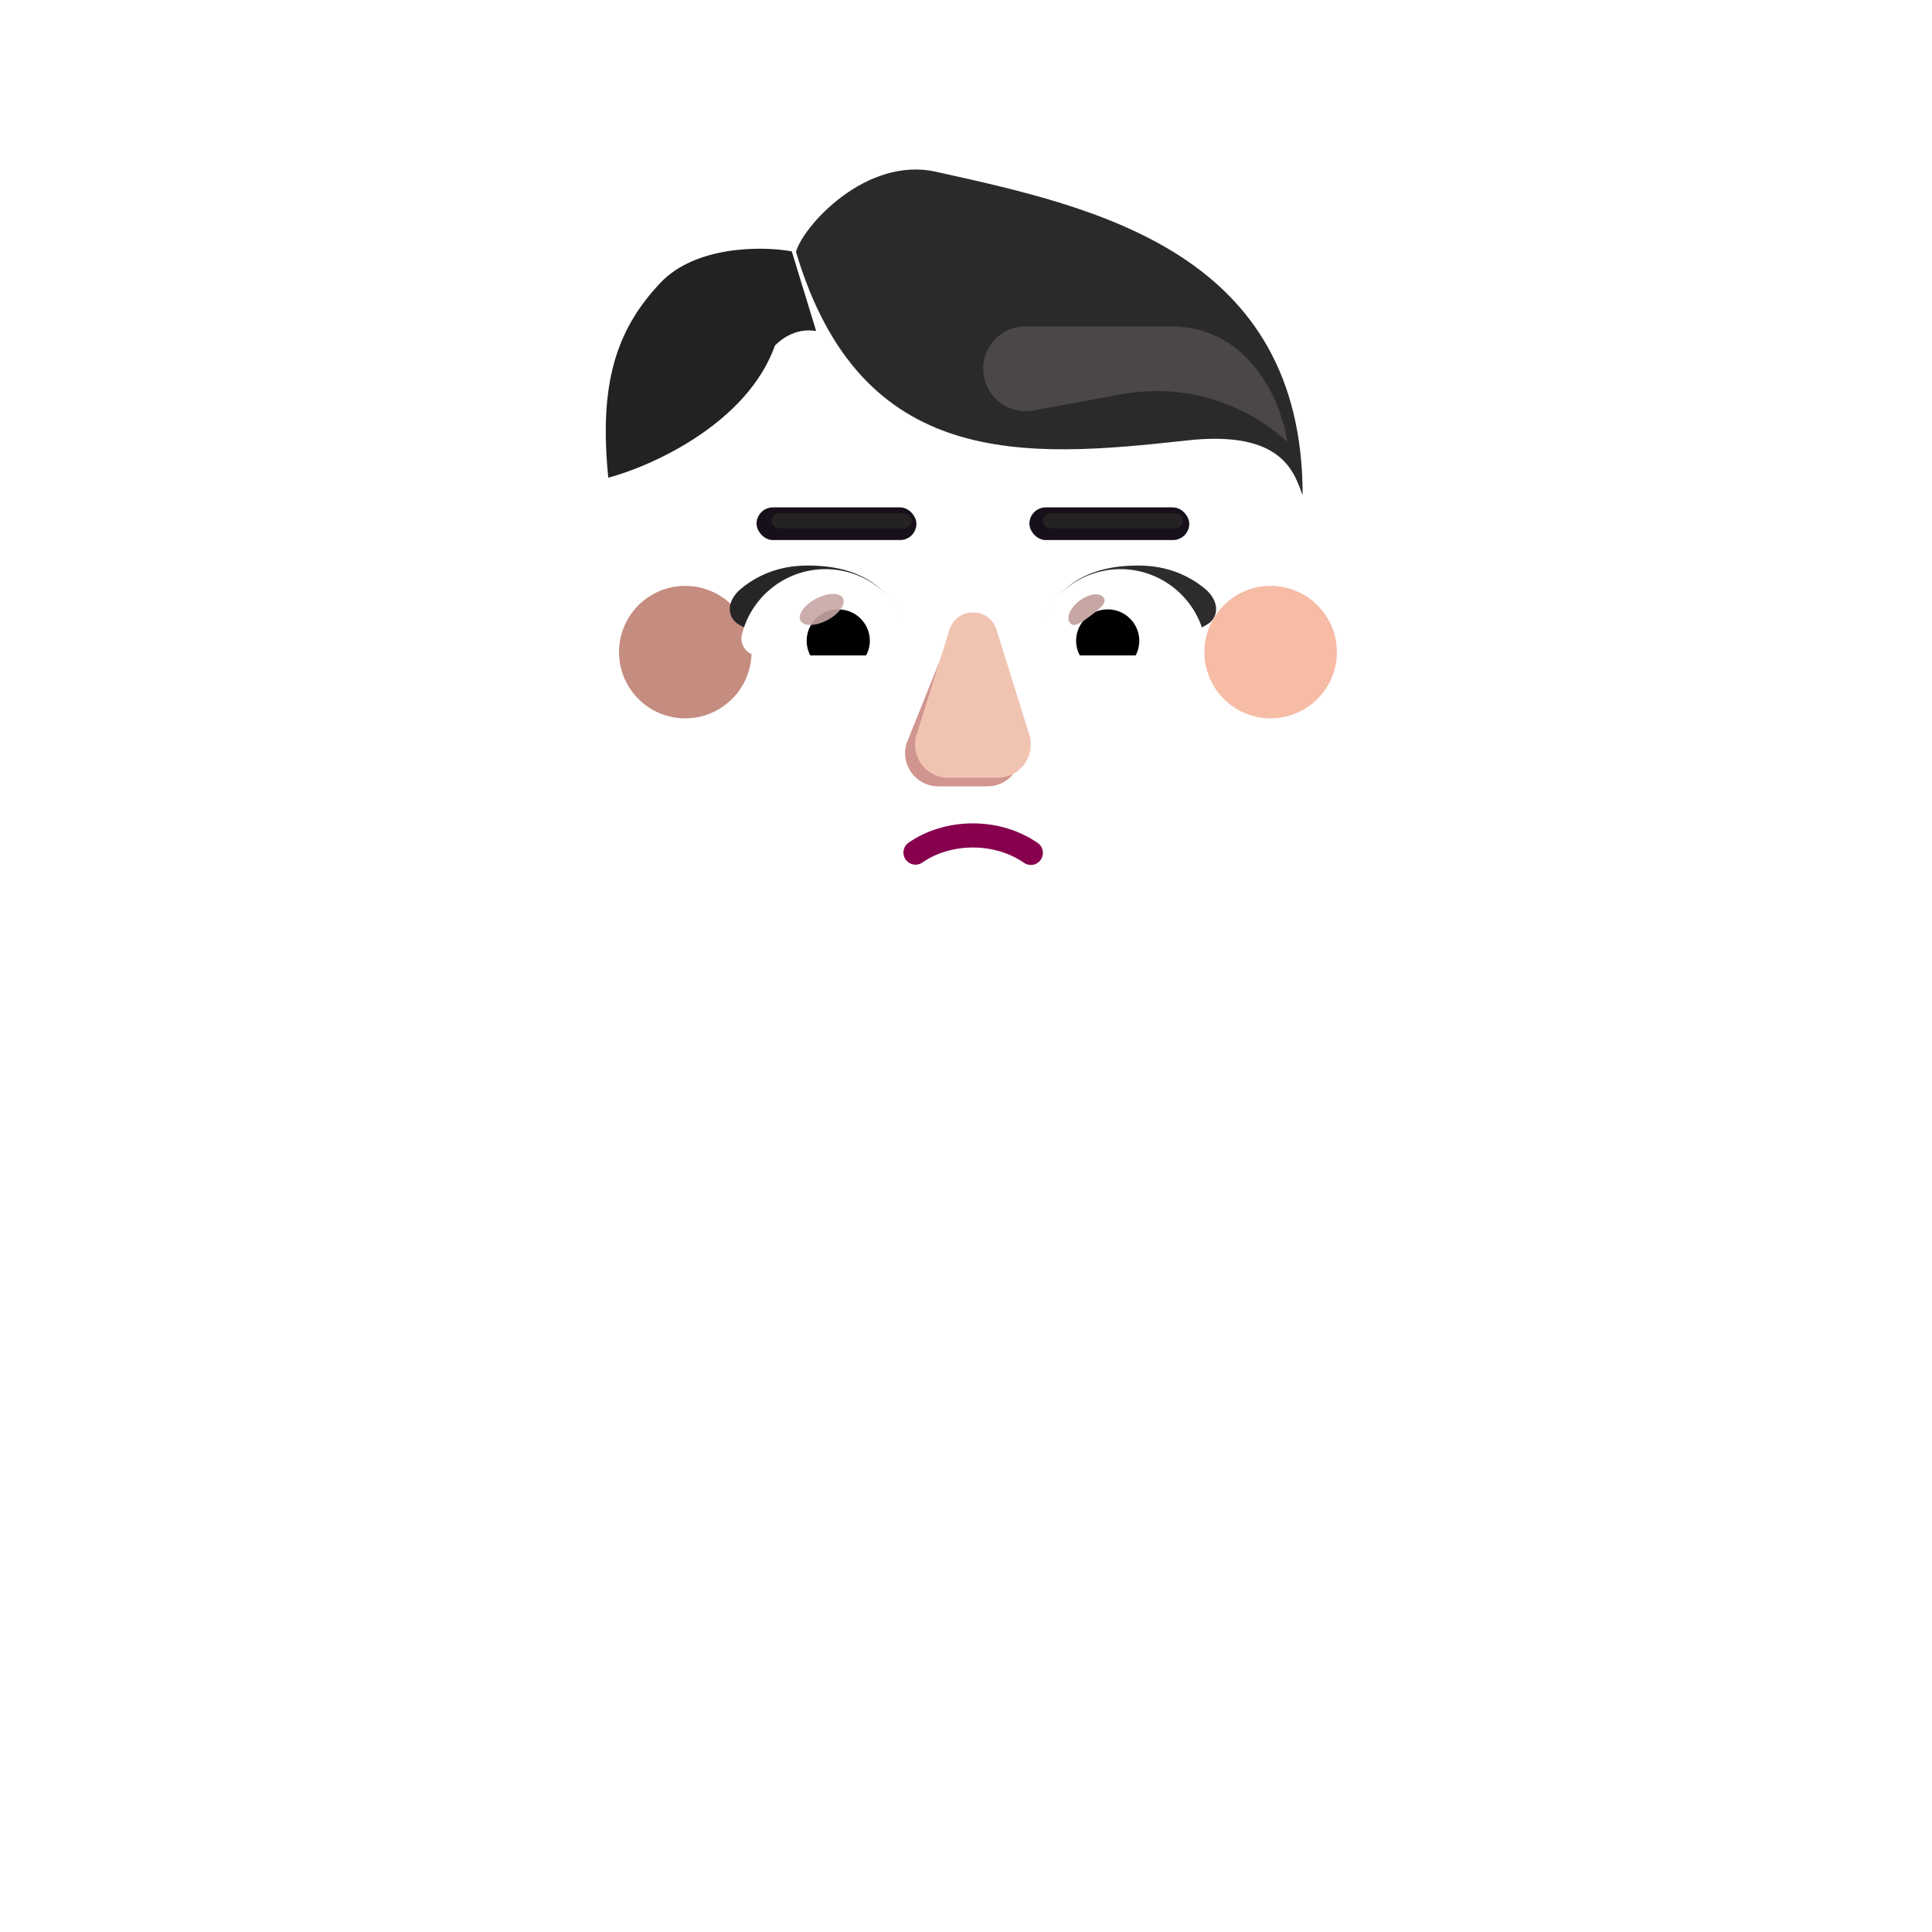 <svg xmlns="http://www.w3.org/2000/svg" width="3em" height="3em" viewBox="0 0 32 32"><g fill="none"><g filter="url(#)"><path fill="url(#)" fill-rule="evenodd" d="M23.454 12.241c.217-.444.33-.94.33-1.457c0-.478-.098-.925-.274-1.334h.006a3.3 3.3 0 0 0-.287-.524l-.003-.003a3.3 3.3 0 0 1-.537-1.809v-.01a3.37 3.37 0 0 0-3.37-3.37a.55.55 0 0 1-.465-.237a3.38 3.38 0 0 0-2.739-1.406c-1.127 0-2.13.558-2.739 1.406a.58.58 0 0 1-.465.238h-.087a3.37 3.37 0 0 0-3.283 3.369v.01c0 .641-.186 1.272-.537 1.81l-.002.003a3.37 3.37 0 0 0-.225 3.314a.53.53 0 0 1 0 .465a3.282 3.282 0 0 0 2.956 4.724h8.765a3.28 3.28 0 0 0 3.287-3.287c0-.517-.125-1.003-.331-1.437a.53.53 0 0 1 0-.465m-12.522-2.73h-.013l1.225 2.406c.126 2.863 1.243 0 3.971 0c2.729 0 3.918 3.186 4.044.324l1.16-3.265c-.054-1.272-.976-1.361-1.16-1.361h-3.288a3.95 3.95 0 0 1-3.258-1.709a.27.27 0 0 0-.471.052l-.084.198a2.35 2.35 0 0 1-1.215 1.261q-.025.008-.052.02q-.029.014-.053.022c-.24.125-.806.5-.827 1.47l.01.312z" clip-rule="evenodd"/><path fill="url(#)" fill-rule="evenodd" d="M23.454 12.241c.217-.444.33-.94.33-1.457c0-.478-.098-.925-.274-1.334h.006a3.3 3.3 0 0 0-.287-.524l-.003-.003a3.3 3.3 0 0 1-.537-1.809v-.01a3.37 3.37 0 0 0-3.37-3.37a.55.55 0 0 1-.465-.237a3.38 3.38 0 0 0-2.739-1.406c-1.127 0-2.13.558-2.739 1.406a.58.58 0 0 1-.465.238h-.087a3.37 3.37 0 0 0-3.283 3.369v.01c0 .641-.186 1.272-.537 1.81l-.002.003a3.37 3.37 0 0 0-.225 3.314a.53.53 0 0 1 0 .465a3.282 3.282 0 0 0 2.956 4.724h8.765a3.28 3.28 0 0 0 3.287-3.287c0-.517-.125-1.003-.331-1.437a.53.53 0 0 1 0-.465m-12.522-2.73h-.013l1.225 2.406c.126 2.863 1.243 0 3.971 0c2.729 0 3.918 3.186 4.044.324l1.16-3.265c-.054-1.272-.976-1.361-1.16-1.361h-3.288a3.95 3.95 0 0 1-3.258-1.709a.27.27 0 0 0-.471.052l-.084.198a2.35 2.35 0 0 1-1.215 1.261q-.025.008-.052.02q-.029.014-.053.022c-.24.125-.806.5-.827 1.47l.01.312z" clip-rule="evenodd"/><path fill="url(#)" fill-rule="evenodd" d="M23.454 12.241c.217-.444.33-.94.33-1.457c0-.478-.098-.925-.274-1.334h.006a3.3 3.3 0 0 0-.287-.524l-.003-.003a3.3 3.3 0 0 1-.537-1.809v-.01a3.37 3.37 0 0 0-3.37-3.37a.55.55 0 0 1-.465-.237a3.38 3.38 0 0 0-2.739-1.406c-1.127 0-2.13.558-2.739 1.406a.58.58 0 0 1-.465.238h-.087a3.37 3.37 0 0 0-3.283 3.369v.01c0 .641-.186 1.272-.537 1.81l-.002.003a3.37 3.37 0 0 0-.225 3.314a.53.53 0 0 1 0 .465a3.282 3.282 0 0 0 2.956 4.724h8.765a3.28 3.28 0 0 0 3.287-3.287c0-.517-.125-1.003-.331-1.437a.53.53 0 0 1 0-.465m-12.522-2.73h-.013l1.225 2.406c.126 2.863 1.243 0 3.971 0c2.729 0 3.918 3.186 4.044.324l1.16-3.265c-.054-1.272-.976-1.361-1.16-1.361h-3.288a3.95 3.95 0 0 1-3.258-1.709a.27.27 0 0 0-.471.052l-.084.198a2.35 2.35 0 0 1-1.215 1.261q-.025.008-.052.02q-.029.014-.053.022c-.24.125-.806.5-.827 1.47l.01.312z" clip-rule="evenodd"/><path fill="url(#)" fill-rule="evenodd" d="M23.454 12.241c.217-.444.33-.94.33-1.457c0-.478-.098-.925-.274-1.334h.006a3.3 3.3 0 0 0-.287-.524l-.003-.003a3.3 3.3 0 0 1-.537-1.809v-.01a3.37 3.37 0 0 0-3.37-3.37a.55.55 0 0 1-.465-.237a3.38 3.38 0 0 0-2.739-1.406c-1.127 0-2.13.558-2.739 1.406a.58.58 0 0 1-.465.238h-.087a3.37 3.37 0 0 0-3.283 3.369v.01c0 .641-.186 1.272-.537 1.81l-.002.003a3.37 3.37 0 0 0-.225 3.314a.53.53 0 0 1 0 .465a3.282 3.282 0 0 0 2.956 4.724h8.765a3.28 3.28 0 0 0 3.287-3.287c0-.517-.125-1.003-.331-1.437a.53.53 0 0 1 0-.465m-12.522-2.73h-.013l1.225 2.406c.126 2.863 1.243 0 3.971 0c2.729 0 3.918 3.186 4.044.324l1.16-3.265c-.054-1.272-.976-1.361-1.16-1.361h-3.288a3.95 3.95 0 0 1-3.258-1.709a.27.27 0 0 0-.471.052l-.084.198a2.35 2.35 0 0 1-1.215 1.261q-.025.008-.052.02q-.029.014-.053.022c-.24.125-.806.5-.827 1.47l.01.312z" clip-rule="evenodd"/><path fill="url(#)" fill-rule="evenodd" d="M23.454 12.241c.217-.444.33-.94.33-1.457c0-.478-.098-.925-.274-1.334h.006a3.3 3.3 0 0 0-.287-.524l-.003-.003a3.3 3.3 0 0 1-.537-1.809v-.01a3.37 3.37 0 0 0-3.37-3.37a.55.55 0 0 1-.465-.237a3.38 3.38 0 0 0-2.739-1.406c-1.127 0-2.13.558-2.739 1.406a.58.58 0 0 1-.465.238h-.087a3.37 3.37 0 0 0-3.283 3.369v.01c0 .641-.186 1.272-.537 1.81l-.002.003a3.37 3.37 0 0 0-.225 3.314a.53.53 0 0 1 0 .465a3.282 3.282 0 0 0 2.956 4.724h8.765a3.28 3.28 0 0 0 3.287-3.287c0-.517-.125-1.003-.331-1.437a.53.53 0 0 1 0-.465m-12.522-2.73h-.013l1.225 2.406c.126 2.863 1.243 0 3.971 0c2.729 0 3.918 3.186 4.044.324l1.16-3.265c-.054-1.272-.976-1.361-1.16-1.361h-3.288a3.95 3.95 0 0 1-3.258-1.709a.27.27 0 0 0-.471.052l-.084.198a2.35 2.35 0 0 1-1.215 1.261q-.025.008-.052.02q-.029.014-.053.022c-.24.125-.806.5-.827 1.47l.01.312z" clip-rule="evenodd"/><path fill="url(#)" fill-rule="evenodd" d="M23.454 12.241c.217-.444.33-.94.33-1.457c0-.478-.098-.925-.274-1.334h.006a3.3 3.3 0 0 0-.287-.524l-.003-.003a3.3 3.3 0 0 1-.537-1.809v-.01a3.37 3.37 0 0 0-3.37-3.37a.55.55 0 0 1-.465-.237a3.38 3.38 0 0 0-2.739-1.406c-1.127 0-2.13.558-2.739 1.406a.58.58 0 0 1-.465.238h-.087a3.37 3.37 0 0 0-3.283 3.369v.01c0 .641-.186 1.272-.537 1.81l-.002.003a3.37 3.37 0 0 0-.225 3.314a.53.53 0 0 1 0 .465a3.282 3.282 0 0 0 2.956 4.724h8.765a3.28 3.28 0 0 0 3.287-3.287c0-.517-.125-1.003-.331-1.437a.53.53 0 0 1 0-.465m-12.522-2.73h-.013l1.225 2.406c.126 2.863 1.243 0 3.971 0c2.729 0 3.918 3.186 4.044.324l1.16-3.265c-.054-1.272-.976-1.361-1.16-1.361h-3.288a3.95 3.95 0 0 1-3.258-1.709a.27.27 0 0 0-.471.052l-.084.198a2.35 2.35 0 0 1-1.215 1.261q-.025.008-.052.02q-.029.014-.053.022c-.24.125-.806.5-.827 1.47l.01.312z" clip-rule="evenodd"/><path fill="url(#)" fill-rule="evenodd" d="M23.454 12.241c.217-.444.33-.94.33-1.457c0-.478-.098-.925-.274-1.334h.006a3.3 3.3 0 0 0-.287-.524l-.003-.003a3.3 3.3 0 0 1-.537-1.809v-.01a3.37 3.37 0 0 0-3.37-3.37a.55.55 0 0 1-.465-.237a3.38 3.38 0 0 0-2.739-1.406c-1.127 0-2.13.558-2.739 1.406a.58.58 0 0 1-.465.238h-.087a3.37 3.37 0 0 0-3.283 3.369v.01c0 .641-.186 1.272-.537 1.81l-.002.003a3.37 3.37 0 0 0-.225 3.314a.53.53 0 0 1 0 .465a3.282 3.282 0 0 0 2.956 4.724h8.765a3.28 3.28 0 0 0 3.287-3.287c0-.517-.125-1.003-.331-1.437a.53.53 0 0 1 0-.465m-12.522-2.73h-.013l1.225 2.406c.126 2.863 1.243 0 3.971 0c2.729 0 3.918 3.186 4.044.324l1.16-3.265c-.054-1.272-.976-1.361-1.16-1.361h-3.288a3.95 3.95 0 0 1-3.258-1.709a.27.27 0 0 0-.471.052l-.084.198a2.35 2.35 0 0 1-1.215 1.261q-.025.008-.052.02q-.029.014-.053.022c-.24.125-.806.5-.827 1.47l.01.312z" clip-rule="evenodd"/><path fill="url(#)" fill-rule="evenodd" d="M23.454 12.241c.217-.444.33-.94.33-1.457c0-.478-.098-.925-.274-1.334h.006a3.3 3.3 0 0 0-.287-.524l-.003-.003a3.3 3.3 0 0 1-.537-1.809v-.01a3.37 3.37 0 0 0-3.37-3.37a.55.55 0 0 1-.465-.237a3.38 3.38 0 0 0-2.739-1.406c-1.127 0-2.13.558-2.739 1.406a.58.58 0 0 1-.465.238h-.087a3.37 3.37 0 0 0-3.283 3.369v.01c0 .641-.186 1.272-.537 1.81l-.002.003a3.37 3.37 0 0 0-.225 3.314a.53.53 0 0 1 0 .465a3.282 3.282 0 0 0 2.956 4.724h8.765a3.28 3.28 0 0 0 3.287-3.287c0-.517-.125-1.003-.331-1.437a.53.53 0 0 1 0-.465m-12.522-2.73h-.013l1.225 2.406c.126 2.863 1.243 0 3.971 0c2.729 0 3.918 3.186 4.044.324l1.16-3.265c-.054-1.272-.976-1.361-1.16-1.361h-3.288a3.95 3.95 0 0 1-3.258-1.709a.27.27 0 0 0-.471.052l-.084.198a2.35 2.35 0 0 1-1.215 1.261q-.025.008-.052.02q-.029.014-.053.022c-.24.125-.806.5-.827 1.47l.01.312z" clip-rule="evenodd"/><path fill="url(#)" fill-rule="evenodd" d="M23.454 12.241c.217-.444.33-.94.33-1.457c0-.478-.098-.925-.274-1.334h.006a3.3 3.3 0 0 0-.287-.524l-.003-.003a3.3 3.3 0 0 1-.537-1.809v-.01a3.37 3.37 0 0 0-3.37-3.37a.55.55 0 0 1-.465-.237a3.38 3.38 0 0 0-2.739-1.406c-1.127 0-2.13.558-2.739 1.406a.58.58 0 0 1-.465.238h-.087a3.37 3.37 0 0 0-3.283 3.369v.01c0 .641-.186 1.272-.537 1.81l-.002.003a3.37 3.37 0 0 0-.225 3.314a.53.53 0 0 1 0 .465a3.282 3.282 0 0 0 2.956 4.724h8.765a3.28 3.28 0 0 0 3.287-3.287c0-.517-.125-1.003-.331-1.437a.53.53 0 0 1 0-.465m-12.522-2.73h-.013l1.225 2.406c.126 2.863 1.243 0 3.971 0c2.729 0 3.918 3.186 4.044.324l1.16-3.265c-.054-1.272-.976-1.361-1.16-1.361h-3.288a3.95 3.95 0 0 1-3.258-1.709a.27.27 0 0 0-.471.052l-.084.198a2.35 2.35 0 0 1-1.215 1.261q-.025.008-.052.02q-.029.014-.053.022c-.24.125-.806.5-.827 1.47l.01.312z" clip-rule="evenodd"/><path fill="url(#)" fill-rule="evenodd" d="M23.454 12.241c.217-.444.33-.94.33-1.457c0-.478-.098-.925-.274-1.334h.006a3.3 3.3 0 0 0-.287-.524l-.003-.003a3.3 3.3 0 0 1-.537-1.809v-.01a3.37 3.37 0 0 0-3.37-3.37a.55.55 0 0 1-.465-.237a3.38 3.38 0 0 0-2.739-1.406c-1.127 0-2.13.558-2.739 1.406a.58.58 0 0 1-.465.238h-.087a3.37 3.37 0 0 0-3.283 3.369v.01c0 .641-.186 1.272-.537 1.81l-.002.003a3.37 3.37 0 0 0-.225 3.314a.53.53 0 0 1 0 .465a3.282 3.282 0 0 0 2.956 4.724h8.765a3.28 3.28 0 0 0 3.287-3.287c0-.517-.125-1.003-.331-1.437a.53.53 0 0 1 0-.465m-12.522-2.73h-.013l1.225 2.406c.126 2.863 1.243 0 3.971 0c2.729 0 3.918 3.186 4.044.324l1.16-3.265c-.054-1.272-.976-1.361-1.16-1.361h-3.288a3.95 3.95 0 0 1-3.258-1.709a.27.27 0 0 0-.471.052l-.084.198a2.35 2.35 0 0 1-1.215 1.261q-.025.008-.052.02q-.029.014-.053.022c-.24.125-.806.5-.827 1.47l.01.312z" clip-rule="evenodd"/><path fill="url(#)" fill-rule="evenodd" d="M23.454 12.241c.217-.444.33-.94.33-1.457c0-.478-.098-.925-.274-1.334h.006a3.3 3.3 0 0 0-.287-.524l-.003-.003a3.3 3.3 0 0 1-.537-1.809v-.01a3.37 3.37 0 0 0-3.37-3.37a.55.55 0 0 1-.465-.237a3.38 3.38 0 0 0-2.739-1.406c-1.127 0-2.13.558-2.739 1.406a.58.58 0 0 1-.465.238h-.087a3.37 3.37 0 0 0-3.283 3.369v.01c0 .641-.186 1.272-.537 1.81l-.002.003a3.37 3.37 0 0 0-.225 3.314a.53.53 0 0 1 0 .465a3.282 3.282 0 0 0 2.956 4.724h8.765a3.28 3.28 0 0 0 3.287-3.287c0-.517-.125-1.003-.331-1.437a.53.53 0 0 1 0-.465m-12.522-2.73h-.013l1.225 2.406c.126 2.863 1.243 0 3.971 0c2.729 0 3.918 3.186 4.044.324l1.16-3.265c-.054-1.272-.976-1.361-1.16-1.361h-3.288a3.95 3.95 0 0 1-3.258-1.709a.27.27 0 0 0-.471.052l-.084.198a2.35 2.35 0 0 1-1.215 1.261q-.025.008-.052.02q-.029.014-.053.022c-.24.125-.806.5-.827 1.47l.01.312z" clip-rule="evenodd"/></g><path fill="url(#)" d="m9.157 24.67l-3.906.183c.578-5.253 5.03-9.34 10.437-9.34h.625c5.415 0 9.872 4.098 10.44 9.362l-4.378-.206v5.188H9.157z"/><path fill="url(#)" d="m9.157 24.67l-3.906.183c.578-5.253 5.03-9.34 10.437-9.34h.625c5.415 0 9.872 4.098 10.44 9.362l-4.378-.206v5.188H9.157z"/><path fill="url(#)" d="m9.157 24.67l-3.906.183c.578-5.253 5.03-9.34 10.437-9.34h.625c5.415 0 9.872 4.098 10.44 9.362l-4.378-.206v5.188H9.157z"/><path fill="url(#)" d="m9.157 24.67l-3.906.183c.578-5.253 5.03-9.34 10.437-9.34h.625c5.415 0 9.872 4.098 10.44 9.362l-4.378-.206v5.188H9.157z"/><path fill="url(#)" d="M22.925 17.856a10.48 10.48 0 0 1 3.827 7.02l-3.827-.18z"/><path fill="url(#)" d="M22.925 17.856a10.48 10.48 0 0 1 3.827 7.02l-3.827-.18z"/><path fill="url(#)" d="m5.251 24.853l3.847-.16l.059.182h.031v-7.109a10.5 10.5 0 0 0-3.937 7.087"/><path fill="url(#)" d="m5.251 24.853l3.847-.16l.059.182h.031v-7.109a10.5 10.5 0 0 0-3.937 7.087"/><path fill="url(#)" d="m5.251 24.853l3.847-.16l.059.182h.031v-7.109a10.5 10.5 0 0 0-3.937 7.087"/><g filter="url(#)"><path fill="url(#)" d="M26.374 28.45c.6-1.05.454-2.812.375-3.597l-3.937-.168c-.413.213-1.526.089-2.031 0l-8.898-1.406c-.617-.117-2.096-.232-2.773.133c-.766.412-1 1.192-.938 1.578c4.271 1.531 12.632 4.562 13.757 4.812c1.82.313 3.695-.039 4.445-1.351"/><path fill="url(#)" d="M26.374 28.45c.6-1.05.454-2.812.375-3.597l-3.937-.168c-.413.213-1.526.089-2.031 0l-8.898-1.406c-.617-.117-2.096-.232-2.773.133c-.766.412-1 1.192-.938 1.578c4.271 1.531 12.632 4.562 13.757 4.812c1.82.313 3.695-.039 4.445-1.351"/></g><path fill="url(#)" d="M26.374 28.45c.6-1.05.454-2.812.375-3.597l-3.937-.168c-.413.213-1.526.089-2.031 0l-8.898-1.406c-.617-.117-2.096-.232-2.773.133c-.766.412-1 1.192-.938 1.578c4.271 1.531 12.632 4.562 13.757 4.812c1.82.313 3.695-.039 4.445-1.351"/><path fill="url(#)" d="M26.374 28.45c.6-1.05.454-2.812.375-3.597l-3.937-.168c-.413.213-1.526.089-2.031 0l-8.898-1.406c-.617-.117-2.096-.232-2.773.133c-.766.412-1 1.192-.938 1.578c4.271 1.531 12.632 4.562 13.757 4.812c1.82.313 3.695-.039 4.445-1.351"/><path fill="url(#)" d="M26.374 28.45c.6-1.05.454-2.812.375-3.597l-3.937-.168c-.413.213-1.526.089-2.031 0l-8.898-1.406c-.617-.117-2.096-.232-2.773.133c-.766.412-1 1.192-.938 1.578c4.271 1.531 12.632 4.562 13.757 4.812c1.82.313 3.695-.039 4.445-1.351"/><g filter="url(#)"><path fill="url(#)" d="M5.626 28.45c-.6-1.05-.454-2.812-.375-3.597l3.937-.168c.413.213 1.526.089 2.031 0l9.672-1.562c.617-.118 1.448-.178 2.125.187c.728.392.7.965.642 1.352a.1.1 0 0 1-.063.078c-4.286 1.54-12.404 4.813-13.524 5.062c-1.82.313-3.695-.039-4.445-1.351"/><path fill="url(#)" d="M5.626 28.45c-.6-1.05-.454-2.812-.375-3.597l3.937-.168c.413.213 1.526.089 2.031 0l9.672-1.562c.617-.118 1.448-.178 2.125.187c.728.392.7.965.642 1.352a.1.1 0 0 1-.063.078c-4.286 1.54-12.404 4.813-13.524 5.062c-1.82.313-3.695-.039-4.445-1.351"/></g><rect width="4.223" height="6.028" x="13.876" y="12.607" fill="url(#)" rx="2.111"/><g filter="url(#)"><path fill="url(#)" d="M11.33 12.445a1.643 1.643 0 1 0 0-3.287a1.643 1.643 0 0 0 0 3.287"/></g><g filter="url(#)"><path fill="url(#)" d="M21.046 12.445a1.643 1.643 0 1 0 0-3.287a1.643 1.643 0 0 0 0 3.287"/><path fill="url(#)" d="M21.046 12.445a1.643 1.643 0 1 0 0-3.287a1.643 1.643 0 0 0 0 3.287"/></g><g filter="url(#)"><path fill="#F6BCA5" d="M21.046 11.898a1.097 1.097 0 1 0 0-2.194a1.097 1.097 0 0 0 0 2.194"/><path fill="url(#)" d="M21.046 11.898a1.097 1.097 0 1 0 0-2.194a1.097 1.097 0 0 0 0 2.194"/></g><g filter="url(#)"><path fill="#C58C80" d="M11.35 11.898a1.097 1.097 0 1 0 0-2.194a1.097 1.097 0 0 0 0 2.194"/><path fill="url(#)" d="M11.35 11.898a1.097 1.097 0 1 0 0-2.194a1.097 1.097 0 0 0 0 2.194"/></g><g filter="url(#)"><path fill="url(#)" d="M10.92 9.512h.012l-.01-.271l-.011-.313c.02-.97.586-1.344.827-1.47l.053-.02l.052-.021c.545-.25.985-.688 1.215-1.26l.084-.199a.27.27 0 0 1 .471-.052a3.95 3.95 0 0 0 3.257 1.709h3.29c.183 0 1.105.09 1.16 1.36l-.122 3.14c-.126 2.862-2.361 4.784-5.09 4.784s-4.963-1.922-5.09-4.785z"/><path fill="url(#)" d="M10.92 9.512h.012l-.01-.271l-.011-.313c.02-.97.586-1.344.827-1.47l.053-.02l.052-.021c.545-.25.985-.688 1.215-1.26l.084-.199a.27.27 0 0 1 .471-.052a3.95 3.95 0 0 0 3.257 1.709h3.29c.183 0 1.105.09 1.16 1.36l-.122 3.14c-.126 2.862-2.361 4.784-5.09 4.784s-4.963-1.922-5.09-4.785z"/><path fill="url(#)" d="M10.92 9.512h.012l-.01-.271l-.011-.313c.02-.97.586-1.344.827-1.47l.053-.02l.052-.021c.545-.25.985-.688 1.215-1.26l.084-.199a.27.27 0 0 1 .471-.052a3.95 3.95 0 0 0 3.257 1.709h3.29c.183 0 1.105.09 1.16 1.36l-.122 3.14c-.126 2.862-2.361 4.784-5.09 4.784s-4.963-1.922-5.09-4.785z"/><path fill="url(#)" d="M10.92 9.512h.012l-.01-.271l-.011-.313c.02-.97.586-1.344.827-1.47l.053-.02l.052-.021c.545-.25.985-.688 1.215-1.26l.084-.199a.27.27 0 0 1 .471-.052a3.95 3.95 0 0 0 3.257 1.709h3.29c.183 0 1.105.09 1.16 1.36l-.122 3.14c-.126 2.862-2.361 4.784-5.09 4.784s-4.963-1.922-5.09-4.785z"/><path fill="url(#)" d="M10.92 9.512h.012l-.01-.271l-.011-.313c.02-.97.586-1.344.827-1.47l.053-.02l.052-.021c.545-.25.985-.688 1.215-1.26l.084-.199a.27.27 0 0 1 .471-.052a3.95 3.95 0 0 0 3.257 1.709h3.29c.183 0 1.105.09 1.16 1.36l-.122 3.14c-.126 2.862-2.361 4.784-5.09 4.784s-4.963-1.922-5.09-4.785z"/><path fill="url(#)" d="M10.92 9.512h.012l-.01-.271l-.011-.313c.02-.97.586-1.344.827-1.47l.053-.02l.052-.021c.545-.25.985-.688 1.215-1.26l.084-.199a.27.27 0 0 1 .471-.052a3.95 3.95 0 0 0 3.257 1.709h3.29c.183 0 1.105.09 1.16 1.36l-.122 3.14c-.126 2.862-2.361 4.784-5.09 4.784s-4.963-1.922-5.09-4.785z"/><path fill="url(#)" d="M10.92 9.512h.012l-.01-.271l-.011-.313c.02-.97.586-1.344.827-1.47l.053-.02l.052-.021c.545-.25.985-.688 1.215-1.26l.084-.199a.27.27 0 0 1 .471-.052a3.95 3.95 0 0 0 3.257 1.709h3.29c.183 0 1.105.09 1.16 1.36l-.122 3.14c-.126 2.862-2.361 4.784-5.09 4.784s-4.963-1.922-5.09-4.785z"/></g><path fill="url(#)" d="M10.92 9.512h.012l-.01-.271l-.011-.313c.02-.97.586-1.344.827-1.47l.053-.02l.052-.021c.545-.25.985-.688 1.215-1.26l.084-.199a.27.27 0 0 1 .471-.052a3.95 3.95 0 0 0 3.257 1.709h3.29c.183 0 1.105.09 1.16 1.36l-.122 3.14c-.126 2.862-2.361 4.784-5.09 4.784s-4.963-1.922-5.09-4.785z"/><g filter="url(#)"><path fill="#D19590" d="m15.714 10.574l-.698 1.736a.55.55 0 0 0 .532.714h.803a.553.553 0 0 0 .532-.714l-.543-1.736c-.116-.385-.504-.385-.626 0"/></g><g filter="url(#)"><path fill="#F1C4B2" d="m15.725 10.432l-.543 1.737a.55.55 0 0 0 .532.714h.803a.552.552 0 0 0 .532-.714l-.543-1.737c-.117-.384-.66-.384-.781 0"/><path fill="url(#)" d="m15.725 10.432l-.543 1.737a.55.55 0 0 0 .532.714h.803a.552.552 0 0 0 .532-.714l-.543-1.737c-.117-.384-.66-.384-.781 0"/><path fill="url(#)" d="m15.725 10.432l-.543 1.737a.55.55 0 0 0 .532.714h.803a.552.552 0 0 0 .532-.714l-.543-1.737c-.117-.384-.66-.384-.781 0"/><path fill="url(#)" d="m15.725 10.432l-.543 1.737a.55.55 0 0 0 .532.714h.803a.552.552 0 0 0 .532-.714l-.543-1.737c-.117-.384-.66-.384-.781 0"/><path fill="url(#)" d="m15.725 10.432l-.543 1.737a.55.55 0 0 0 .532.714h.803a.552.552 0 0 0 .532-.714l-.543-1.737c-.117-.384-.66-.384-.781 0"/></g><path fill="url(#)" d="m15.725 10.432l-.543 1.737a.55.55 0 0 0 .532.714h.803a.552.552 0 0 0 .532-.714l-.543-1.737c-.117-.384-.66-.384-.781 0"/><path fill="url(#)" d="m15.725 10.432l-.543 1.737a.55.55 0 0 0 .532.714h.803a.552.552 0 0 0 .532-.714l-.543-1.737c-.117-.384-.66-.384-.781 0"/><g filter="url(#)"><path fill="#2D2B2E" d="M17.282 10.22c.27-.477.683-.853 1.57-.853c.388 0 .763.107 1.096.376c.274.222.237.506.025.612l-.568.325c-.666-.216-1.402-.245-2.123-.46"/></g><g filter="url(#)"><path fill="#272528" d="M14.949 10.22c-.271-.477-.683-.853-1.57-.853c-.389 0-.763.107-1.096.376c-.275.222-.238.506-.025.612l.568.325c.665-.216 1.402-.245 2.123-.46"/></g><path fill="#fff" d="M18.557 9.427c.667 0 1.23.46 1.384 1.081a.28.28 0 0 1-.273.348h-2.28a.235.235 0 0 1-.231-.277a1.43 1.43 0 0 1 1.4-1.152"/><path fill="url(#)" d="M18.346 9.704a.91.91 0 0 1 .878 1.152h-1.76a.915.915 0 0 1 .883-1.152"/><path fill="#000" d="M17.824 10.616a.52.52 0 0 1 .522-.522a.52.52 0 0 1 .464.762h-.924a.5.5 0 0 1-.062-.24"/><g filter="url(#)"><path fill="#C7A7A3" d="M18.279 9.897c.065.087-.071.193-.225.308s-.27.197-.334.11c-.065-.087.007-.251.162-.366c.154-.116.332-.139.397-.052"/><path fill="url(#)" d="M18.279 9.897c.065.087-.071.193-.225.308s-.27.197-.334.11c-.065-.087.007-.251.162-.366c.154-.116.332-.139.397-.052"/></g><g filter="url(#)"><path fill="url(#)" d="M19.158 10.496a.86.86 0 0 0-.237-.473l-.265.291l.12.233z"/></g><path fill="#fff" d="M13.673 9.427c-.667 0-1.23.46-1.384 1.081a.28.28 0 0 0 .274.348h2.279a.235.235 0 0 0 .232-.278a1.43 1.43 0 0 0-1.4-1.151"/><path fill="url(#)" d="M13.884 9.704a.91.91 0 0 0-.878 1.152h1.76a1 1 0 0 0 .034-.24a.92.92 0 0 0-.916-.912"/><path fill="#000" d="M14.407 10.616a.52.52 0 0 0-.522-.522a.52.52 0 0 0-.464.762h.924a.5.5 0 0 0 .062-.24"/><g filter="url(#)"><path fill="url(#)" d="M14.717 10.509c0-.295-.24-.491-.304-.55l-.295.284l.182.37z"/></g><g filter="url(#)"><ellipse cx="13.61" cy="10.094" fill="#C7A7A3" fill-opacity=".9" rx=".398" ry=".201" transform="rotate(-27.914 13.61 10.094)"/><ellipse cx="13.61" cy="10.094" fill="url(#)" rx=".398" ry=".201" transform="rotate(-27.914 13.61 10.094)"/></g><g filter="url(#)"><path fill="#232121" d="M10.938 4.685c.578-.612 1.671-.613 2.176-.522l.404 1.319c-.258-.04-.488.05-.682.24c-.458 1.287-2.031 1.996-2.761 2.19c-.152-1.523.11-2.43.863-3.227"/><path fill="url(#)" d="M10.938 4.685c.578-.612 1.671-.613 2.176-.522l.404 1.319c-.258-.04-.488.05-.682.24c-.458 1.287-2.031 1.996-2.761 2.19c-.152-1.523.11-2.43.863-3.227"/></g><g filter="url(#)"><path fill="#2A2A2A" d="M15.499 2.844c-1.157-.255-2.196.9-2.315 1.327c1.074 3.62 3.792 3.422 6.475 3.124c1.606-.178 1.78.554 1.917.908c0-4.017-3.415-4.771-6.048-5.352z"/><path fill="url(#)" d="M15.499 2.844c-1.157-.255-2.196.9-2.315 1.327c1.074 3.62 3.792 3.422 6.475 3.124c1.606-.178 1.78.554 1.917.908c0-4.017-3.415-4.771-6.048-5.352z"/><path fill="url(#)" d="M15.499 2.844c-1.157-.255-2.196.9-2.315 1.327c1.074 3.62 3.792 3.422 6.475 3.124c1.606-.178 1.78.554 1.917.908c0-4.017-3.415-4.771-6.048-5.352z"/></g><g filter="url(#)"><path stroke="url(#)" stroke-linecap="round" stroke-width=".2" d="M13.162 4.12c.024.248.24 1.18.557 1.746"/></g><g filter="url(#)"><path fill="#4B4648" d="m18.573 6.531l-1.456.268a.703.703 0 1 1-.128-1.394h2.391c1.414 0 1.882 1.425 1.94 1.912a3.21 3.21 0 0 0-2.747-.786"/></g><g filter="url(#)"><path stroke="url(#)" stroke-linecap="round" stroke-linejoin="round" stroke-width=".2" d="M16.952 14.285c-.485-.33-1.193-.33-1.673 0a.2.2 0 1 1-.226-.33c.616-.423 1.504-.423 2.124 0a.2.2 0 1 1-.225.33" clip-rule="evenodd"/><path stroke="url(#)" stroke-linecap="round" stroke-linejoin="round" stroke-width=".2" d="M16.952 14.285c-.485-.33-1.193-.33-1.673 0a.2.2 0 1 1-.226-.33c.616-.423 1.504-.423 2.124 0a.2.2 0 1 1-.225.33" clip-rule="evenodd"/></g><path fill="#87004D" fill-rule="evenodd" d="M16.952 14.285c-.485-.33-1.193-.33-1.673 0a.2.2 0 1 1-.226-.33c.616-.423 1.504-.423 2.124 0a.2.2 0 1 1-.225.33" clip-rule="evenodd"/><g filter="url(#)"><path fill="url(#)" d="M16.58 14.955a.512.512 0 1 0-1.024 0z"/></g><g filter="url(#)"><rect width="2.648" height=".541" x="12.531" y="8.404" fill="#170F1A" rx=".271"/></g><g filter="url(#)"><rect width="2.648" height=".541" x="17.05" y="8.404" fill="#170F1A" rx=".271"/></g><g filter="url(#)"><path stroke="#242223" stroke-linecap="round" stroke-width=".25" d="M17.398 8.627h2.07"/></g><g filter="url(#)"><path stroke="#242223" stroke-linecap="round" stroke-width=".25" d="M12.903 8.627h2.07"/></g><defs><radialGradient id="" cx="0" cy="0" r="1" gradientTransform="matrix(-.616 4.656 -5.817 -.77 15.807 13.355)" gradientUnits="userSpaceOnUse"><stop offset=".591" stop-color="#171418"/><stop offset="1" stop-color="#171418" stop-opacity="0"/></radialGradient><radialGradient id="" cx="0" cy="0" r="1" gradientTransform="matrix(-2.945 1.986 -2.609 -3.869 12.931 13.63)" gradientUnits="userSpaceOnUse"><stop offset=".258" stop-color="#181518"/><stop offset="1" stop-color="#181518" stop-opacity="0"/></radialGradient><radialGradient id="" cx="0" cy="0" r="1" gradientTransform="matrix(-1.335 1.746 -1.341 -1.025 11.168 11.027)" gradientUnits="userSpaceOnUse"><stop offset=".334" stop-color="#040101"/><stop offset="1" stop-color="#040101" stop-opacity="0"/></radialGradient><radialGradient id="" cx="0" cy="0" r="1" gradientTransform="rotate(121.43 3.304 7.74)scale(2.528 1.781)" gradientUnits="userSpaceOnUse"><stop offset=".321" stop-color="#040002"/><stop offset="1" stop-color="#040002" stop-opacity="0"/></radialGradient><radialGradient id="" cx="0" cy="0" r="1" gradientTransform="matrix(1.404 2.671 -3.707 1.949 12.52 2.57)" gradientUnits="userSpaceOnUse"><stop stop-color="#474445"/><stop offset="1" stop-color="#474445" stop-opacity="0"/></radialGradient><radialGradient id="" cx="0" cy="0" r="1" gradientTransform="rotate(134.998 10.064 6.918)scale(2.082 2.91)" gradientUnits="userSpaceOnUse"><stop stop-color="#4A4446"/><stop offset="1" stop-color="#4A4446" stop-opacity="0"/></radialGradient><radialGradient id="" cx="0" cy="0" r="1" gradientTransform="rotate(163.779 11.185 6.66)scale(1.961 4.09)" gradientUnits="userSpaceOnUse"><stop stop-color="#3B3638"/><stop offset="1" stop-color="#3B3638" stop-opacity="0"/></radialGradient><radialGradient id="" cx="0" cy="0" r="1" gradientTransform="rotate(165.963 10.758 8.138)scale(2.964 3.776)" gradientUnits="userSpaceOnUse"><stop stop-color="#464444"/><stop offset="1" stop-color="#464444" stop-opacity="0"/></radialGradient><radialGradient id="" cx="0" cy="0" r="1" gradientTransform="matrix(-.924 -2.707 2.141 -.731 20.949 7.446)" gradientUnits="userSpaceOnUse"><stop stop-color="#575455"/><stop offset="1" stop-color="#575455" stop-opacity="0"/></radialGradient><radialGradient id="" cx="0" cy="0" r="1" gradientTransform="matrix(1.536 .161 -.261 2.489 9.842 9.895)" gradientUnits="userSpaceOnUse"><stop stop-color="#413733"/><stop offset="1" stop-color="#413733" stop-opacity="0"/></radialGradient><radialGradient id="" cx="0" cy="0" r="1" gradientTransform="matrix(0 7.625 -11.876 0 16.002 15.982)" gradientUnits="userSpaceOnUse"><stop stop-color="#8755A0"/><stop offset="1" stop-color="#9A6ABA"/></radialGradient><radialGradient id="" cx="0" cy="0" r="1" gradientTransform="rotate(-90 23.774 .83)scale(8.375)" gradientUnits="userSpaceOnUse"><stop stop-color="#B188E7"/><stop offset="1" stop-color="#A270CC" stop-opacity="0"/></radialGradient><radialGradient id="" cx="0" cy="0" r="1" gradientTransform="matrix(-5.656 0 0 -3.19 15.005 15.513)" gradientUnits="userSpaceOnUse"><stop offset=".225" stop-color="#6F3A5F"/><stop offset="1" stop-color="#6F3A5F" stop-opacity="0"/></radialGradient><radialGradient id="" cx="0" cy="0" r="1" gradientTransform="matrix(2.135 -.293 1.152 8.381 24.387 23.785)" gradientUnits="userSpaceOnUse"><stop stop-color="#A886E6"/><stop offset="1" stop-color="#9A69B9"/></radialGradient><radialGradient id="" cx="0" cy="0" r="1" gradientTransform="rotate(18.435 -63.514 28.954)scale(3.122 5.273)" gradientUnits="userSpaceOnUse"><stop stop-color="#8E71AF"/><stop offset=".965" stop-color="#795993"/></radialGradient><radialGradient id="" cx="0" cy="0" r="1" gradientTransform="matrix(.172 -4.406 .362 .014 8.553 24.605)" gradientUnits="userSpaceOnUse"><stop offset=".419" stop-color="#7F5B9C"/><stop offset="1" stop-color="#7F5B9C" stop-opacity="0"/></radialGradient><radialGradient id="" cx="0" cy="0" r="1" gradientTransform="matrix(14.396 1.347 -.123 1.312 16.667 24.76)" gradientUnits="userSpaceOnUse"><stop stop-color="#FFD5C1"/><stop offset="1" stop-color="#FDCCB1"/></radialGradient><radialGradient id="" cx="0" cy="0" r="1" gradientTransform="matrix(.751 1.34 -5.39 3.021 17.493 26.537)" gradientUnits="userSpaceOnUse"><stop offset=".178" stop-color="#B3787C"/><stop offset="1" stop-color="#B3787C" stop-opacity="0"/></radialGradient><radialGradient id="" cx="0" cy="0" r="1" gradientTransform="rotate(157.518 9.997 14.332)scale(5.473 1.282)" gradientUnits="userSpaceOnUse"><stop stop-color="#ECB69D"/><stop offset="1" stop-color="#AA8368" stop-opacity="0"/><stop offset="1" stop-color="#ECB69D" stop-opacity="0"/></radialGradient><radialGradient id="" cx="0" cy="0" r="1" gradientTransform="rotate(-123.262 13.415 8.809)scale(4.081 11.293)" gradientUnits="userSpaceOnUse"><stop stop-color="#D5A792"/><stop offset=".475" stop-color="#D5A792" stop-opacity="0"/></radialGradient><radialGradient id="" cx="0" cy="0" r="1" gradientTransform="matrix(.594 2.552 -22.224 5.175 16.219 25.242)" gradientUnits="userSpaceOnUse"><stop offset=".044" stop-color="#FFDBC4"/><stop offset=".413" stop-color="#F3C2AA"/></radialGradient><radialGradient id="" cx="0" cy="0" r="1" gradientTransform="matrix(2.628 2.059 -2.532 3.233 15.47 16.576)" gradientUnits="userSpaceOnUse"><stop offset=".322" stop-color="#CC8E87"/><stop offset="1" stop-color="#EEBBB1"/></radialGradient><radialGradient id="" cx="0" cy="0" r="1" gradientTransform="rotate(-48.104 23.577 -17.314)scale(2.794 3.412)" gradientUnits="userSpaceOnUse"><stop offset=".444" stop-color="#E5B1A5"/><stop offset=".944" stop-color="#FFD8C1"/></radialGradient><radialGradient id="" cx="0" cy="0" r="1" gradientTransform="matrix(1.344 .753 -.213 .38 21.294 9.084)" gradientUnits="userSpaceOnUse"><stop stop-color="#DBA98B"/><stop offset="1" stop-color="#DBA98B" stop-opacity="0"/></radialGradient><radialGradient id="" cx="0" cy="0" r="1" gradientTransform="matrix(1.542 -.115 .09 1.206 20.6 10.916)" gradientUnits="userSpaceOnUse"><stop offset=".719" stop-color="#F4B89E" stop-opacity="0"/><stop offset="1" stop-color="#F5B99D"/></radialGradient><radialGradient id="" cx="0" cy="0" r="1" gradientTransform="matrix(-1.233 0 0 -.972 11.416 10.8)" gradientUnits="userSpaceOnUse"><stop offset=".667" stop-color="#BC8272" stop-opacity="0"/><stop offset="1" stop-color="#BC8272"/></radialGradient><radialGradient id="" cx="0" cy="0" r="1" gradientTransform="rotate(155.244 8.393 7.215)scale(7.315 9.79)" gradientUnits="userSpaceOnUse"><stop stop-color="#FFD7BF"/><stop offset="1" stop-color="#D59F97"/></radialGradient><radialGradient id="" cx="0" cy="0" r="1" gradientTransform="matrix(-3.535 .461 -.509 -3.902 19.436 11.643)" gradientUnits="userSpaceOnUse"><stop stop-color="#FFDEBF"/><stop offset="1" stop-color="#FFDEBF" stop-opacity="0"/></radialGradient><radialGradient id="" cx="0" cy="0" r="1" gradientTransform="matrix(1.335 -3.869 4.909 1.694 13.684 17.738)" gradientUnits="userSpaceOnUse"><stop stop-color="#B87C92"/><stop offset="1" stop-color="#B87C92" stop-opacity="0"/></radialGradient><radialGradient id="" cx="0" cy="0" r="1" gradientTransform="matrix(0 7.628 -8.83 0 16.115 9.27)" gradientUnits="userSpaceOnUse"><stop offset=".555" stop-color="#F2BBAB" stop-opacity="0"/><stop offset="1" stop-color="#C7898B"/></radialGradient><radialGradient id="" cx="0" cy="0" r="1" gradientTransform="rotate(168.897 8.398 6.883)scale(7.188 12.375)" gradientUnits="userSpaceOnUse"><stop offset=".795" stop-color="#E2A895" stop-opacity="0"/><stop offset="1" stop-color="#E2A895"/></radialGradient><radialGradient id="" cx="0" cy="0" r="1" gradientTransform="matrix(0 -1.175 1.442 0 18.465 9.825)" gradientUnits="userSpaceOnUse"><stop stop-color="#F6BAA9"/><stop offset="1" stop-color="#F6BAA9" stop-opacity="0"/></radialGradient><radialGradient id="" cx="0" cy="0" r="1" gradientTransform="matrix(0 -1.341 1.536 0 13.994 9.591)" gradientUnits="userSpaceOnUse"><stop stop-color="#D09790"/><stop offset="1" stop-color="#D09790" stop-opacity="0"/></radialGradient><radialGradient id="" cx="0" cy="0" r="1" gradientTransform="matrix(-1.313 0 0 -6.583 21.32 11.344)" gradientUnits="userSpaceOnUse"><stop stop-color="#FFD8BC"/><stop offset="1" stop-color="#FFD8BC" stop-opacity="0"/></radialGradient><radialGradient id="" cx="0" cy="0" r="1" gradientTransform="rotate(-102.564 13.303 -.737)scale(2.139 .659)" gradientUnits="userSpaceOnUse"><stop offset=".017" stop-color="#FFDCC5"/><stop offset="1" stop-color="#FFDCC5" stop-opacity="0"/></radialGradient><radialGradient id="" cx="0" cy="0" r="1" gradientTransform="matrix(-.796 0 0 -.223 16.672 12.303)" gradientUnits="userSpaceOnUse"><stop stop-color="#FFD6C2"/><stop offset="1" stop-color="#FFD6C2" stop-opacity="0"/></radialGradient><radialGradient id="" cx="0" cy="0" r="1" gradientTransform="rotate(145.529 6.436 8.407)scale(1.699 2.042)" gradientUnits="userSpaceOnUse"><stop offset=".778" stop-color="#CC8C8D" stop-opacity="0"/><stop offset="1" stop-color="#CC8C8D"/></radialGradient><radialGradient id="" cx="0" cy="0" r="1" gradientTransform="matrix(0 .829 -1.318 0 18.344 10.191)" gradientUnits="userSpaceOnUse"><stop offset=".802" stop-color="#7D574A"/><stop offset="1" stop-color="#694B43"/><stop offset="1" stop-color="#804D49"/><stop offset="1" stop-color="#664944"/></radialGradient><radialGradient id="" cx="0" cy="0" r="1" gradientTransform="matrix(-.237 -.305 .42 -.326 18.11 10.277)" gradientUnits="userSpaceOnUse"><stop offset=".766" stop-color="#FFE6E2" stop-opacity="0"/><stop offset=".966" stop-color="#FFE6E2"/></radialGradient><radialGradient id="" cx="0" cy="0" r="1" gradientTransform="matrix(0 .829 -1.318 0 13.886 10.191)" gradientUnits="userSpaceOnUse"><stop offset=".802" stop-color="#7D574A"/><stop offset="1" stop-color="#694B43"/><stop offset="1" stop-color="#804D49"/><stop offset="1" stop-color="#664944"/></radialGradient><radialGradient id="" cx="0" cy="0" r="1" gradientTransform="matrix(-.008 -.505 .607 -.009 13.594 10.415)" gradientUnits="userSpaceOnUse"><stop offset=".766" stop-color="#FFE6E2" stop-opacity="0"/><stop offset=".966" stop-color="#FFE6E2"/></radialGradient><radialGradient id="" cx="0" cy="0" r="1" gradientTransform="rotate(-65.391 11.42 -4.039)scale(3.095 1.584)" gradientUnits="userSpaceOnUse"><stop stop-color="#433838"/><stop offset="1" stop-color="#433838" stop-opacity="0"/></radialGradient><radialGradient id="" cx="0" cy="0" r="1" gradientTransform="matrix(-2.157 4.485 -7.333 -3.527 18.067 2.707)" gradientUnits="userSpaceOnUse"><stop offset=".639" stop-color="#1F0D24" stop-opacity="0"/><stop offset="1" stop-color="#1F0D24"/></radialGradient><radialGradient id="" cx="0" cy="0" r="1" gradientTransform="matrix(-.215 1.396 -3.004 -.462 16.33 3.085)" gradientUnits="userSpaceOnUse"><stop stop-color="#4C4749"/><stop offset="1" stop-color="#4C4749" stop-opacity="0"/></radialGradient><radialGradient id="" cx="0" cy="0" r="1" gradientTransform="rotate(116.896 3.996 12.175)scale(.302 .934)" gradientUnits="userSpaceOnUse"><stop offset=".236" stop-color="#EEB9AC"/><stop offset="1" stop-color="#EEB9AC" stop-opacity="0"/></radialGradient><radialGradient id="" cx="0" cy="0" r="1" gradientTransform="rotate(-31.372 32.824 -19.454)scale(.188 .227)" gradientUnits="userSpaceOnUse"><stop stop-color="#EEB9AC"/><stop offset="1" stop-color="#EEB9AC" stop-opacity="0"/></radialGradient><radialGradient id="" cx="0" cy="0" r="1" gradientTransform="matrix(.454 -.421 .499 .537 15.928 15.07)" gradientUnits="userSpaceOnUse"><stop stop-color="#DDA295"/><stop offset="1" stop-color="#DB9D8E"/></radialGradient><filter id="" width="15.589" height="16.089" x="8.446" y="1.341" color-interpolation-filters="sRGB" filterUnits="userSpaceOnUse"><feFlood flood-opacity="0" result="BackgroundImageFix"/><feBlend in="SourceGraphic" in2="BackgroundImageFix" result="shape"/><feColorMatrix in="SourceAlpha" result="hardAlpha" values="0 0 0 0 0 0 0 0 0 0 0 0 0 0 0 0 0 0 127 0"/><feOffset dx=".25" dy="-.75"/><feGaussianBlur stdDeviation=".75"/><feComposite in2="hardAlpha" k2="-1" k3="1" operator="arithmetic"/><feColorMatrix values="0 0 0 0 0.122 0 0 0 0 0.071 0 0 0 0 0.165 0 0 0 1 0"/><feBlend in2="shape" result="effect1_innerShadow_13036_4652"/></filter><filter id="" width="19.161" height="7.244" x="8.163" y="22.665" color-interpolation-filters="sRGB" filterUnits="userSpaceOnUse"><feFlood flood-opacity="0" result="BackgroundImageFix"/><feBlend in="SourceGraphic" in2="BackgroundImageFix" result="shape"/><feColorMatrix in="SourceAlpha" result="hardAlpha" values="0 0 0 0 0 0 0 0 0 0 0 0 0 0 0 0 0 0 127 0"/><feOffset dx=".5" dy="-.5"/><feGaussianBlur stdDeviation=".75"/><feComposite in2="hardAlpha" k2="-1" k3="1" operator="arithmetic"/><feColorMatrix values="0 0 0 0 0.722 0 0 0 0 0.494 0 0 0 0 0.588 0 0 0 1 0"/><feBlend in2="shape" result="effect1_innerShadow_13036_4652"/></filter><filter id="" width="19.009" height="7.177" x="5.176" y="22.732" color-interpolation-filters="sRGB" filterUnits="userSpaceOnUse"><feFlood flood-opacity="0" result="BackgroundImageFix"/><feBlend in="SourceGraphic" in2="BackgroundImageFix" result="shape"/><feColorMatrix in="SourceAlpha" result="hardAlpha" values="0 0 0 0 0 0 0 0 0 0 0 0 0 0 0 0 0 0 127 0"/><feOffset dx=".5" dy="-.3"/><feGaussianBlur stdDeviation=".5"/><feComposite in2="hardAlpha" k2="-1" k3="1" operator="arithmetic"/><feColorMatrix values="0 0 0 0 0.855 0 0 0 0 0.631 0 0 0 0 0.58 0 0 0 1 0"/><feBlend in2="shape" result="effect1_innerShadow_13036_4652"/></filter><filter id="" width="3.437" height="3.287" x="9.686" y="9.158" color-interpolation-filters="sRGB" filterUnits="userSpaceOnUse"><feFlood flood-opacity="0" result="BackgroundImageFix"/><feBlend in="SourceGraphic" in2="BackgroundImageFix" result="shape"/><feColorMatrix in="SourceAlpha" result="hardAlpha" values="0 0 0 0 0 0 0 0 0 0 0 0 0 0 0 0 0 0 127 0"/><feOffset dx=".15"/><feGaussianBlur stdDeviation=".25"/><feComposite in2="hardAlpha" k2="-1" k3="1" operator="arithmetic"/><feColorMatrix values="0 0 0 0 0.894 0 0 0 0 0.682 0 0 0 0 0.6 0 0 0 1 0"/><feBlend in2="shape" result="effect1_innerShadow_13036_4652"/></filter><filter id="" width="3.287" height="3.537" x="19.402" y="8.908" color-interpolation-filters="sRGB" filterUnits="userSpaceOnUse"><feFlood flood-opacity="0" result="BackgroundImageFix"/><feBlend in="SourceGraphic" in2="BackgroundImageFix" result="shape"/><feColorMatrix in="SourceAlpha" result="hardAlpha" values="0 0 0 0 0 0 0 0 0 0 0 0 0 0 0 0 0 0 127 0"/><feOffset dy="-.25"/><feGaussianBlur stdDeviation=".25"/><feComposite in2="hardAlpha" k2="-1" k3="1" operator="arithmetic"/><feColorMatrix values="0 0 0 0 0.784 0 0 0 0 0.573 0 0 0 0 0.514 0 0 0 1 0"/><feBlend in2="shape" result="effect1_innerShadow_13036_4652"/></filter><filter id="" width="3.194" height="3.194" x="19.448" y="9.204" color-interpolation-filters="sRGB" filterUnits="userSpaceOnUse"><feFlood flood-opacity="0" result="BackgroundImageFix"/><feBlend in="SourceGraphic" in2="BackgroundImageFix" result="shape"/><feGaussianBlur result="effect1_foregroundBlur_13036_4652" stdDeviation=".25"/></filter><filter id="" width="2.994" height="2.994" x="9.852" y="9.304" color-interpolation-filters="sRGB" filterUnits="userSpaceOnUse"><feFlood flood-opacity="0" result="BackgroundImageFix"/><feBlend in="SourceGraphic" in2="BackgroundImageFix" result="shape"/><feGaussianBlur result="effect1_foregroundBlur_13036_4652" stdDeviation=".2"/></filter><filter id="" width="10.408" height="11.509" x="10.911" y="5.79" color-interpolation-filters="sRGB" filterUnits="userSpaceOnUse"><feFlood flood-opacity="0" result="BackgroundImageFix"/><feBlend in="SourceGraphic" in2="BackgroundImageFix" result="shape"/><feColorMatrix in="SourceAlpha" result="hardAlpha" values="0 0 0 0 0 0 0 0 0 0 0 0 0 0 0 0 0 0 127 0"/><feOffset dy=".4"/><feGaussianBlur stdDeviation=".3"/><feComposite in2="hardAlpha" k2="-1" k3="1" operator="arithmetic"/><feColorMatrix values="0 0 0 0 0.808 0 0 0 0 0.592 0 0 0 0 0.525 0 0 0 1 0"/><feBlend in2="shape" result="effect1_innerShadow_13036_4652"/></filter><filter id="" width="2.917" height="3.739" x="14.491" y="9.785" color-interpolation-filters="sRGB" filterUnits="userSpaceOnUse"><feFlood flood-opacity="0" result="BackgroundImageFix"/><feBlend in="SourceGraphic" in2="BackgroundImageFix" result="shape"/><feGaussianBlur result="effect1_foregroundBlur_13036_4652" stdDeviation=".25"/></filter><filter id="" width="2.417" height="3.239" x="14.906" y="9.894" color-interpolation-filters="sRGB" filterUnits="userSpaceOnUse"><feFlood flood-opacity="0" result="BackgroundImageFix"/><feBlend in="SourceGraphic" in2="BackgroundImageFix" result="shape"/><feGaussianBlur result="effect1_foregroundBlur_13036_4652" stdDeviation=".125"/></filter><filter id="" width="3.061" height="1.313" x="17.082" y="9.367" color-interpolation-filters="sRGB" filterUnits="userSpaceOnUse"><feFlood flood-opacity="0" result="BackgroundImageFix"/><feBlend in="SourceGraphic" in2="BackgroundImageFix" result="shape"/><feColorMatrix in="SourceAlpha" result="hardAlpha" values="0 0 0 0 0 0 0 0 0 0 0 0 0 0 0 0 0 0 127 0"/><feOffset dx="-.2"/><feGaussianBlur stdDeviation=".2"/><feComposite in2="hardAlpha" k2="-1" k3="1" operator="arithmetic"/><feColorMatrix values="0 0 0 0 0.094 0 0 0 0 0.067 0 0 0 0 0.118 0 0 0 1 0"/><feBlend in2="shape" result="effect1_innerShadow_13036_4652"/></filter><filter id="" width="3.061" height="1.313" x="12.088" y="9.367" color-interpolation-filters="sRGB" filterUnits="userSpaceOnUse"><feFlood flood-opacity="0" result="BackgroundImageFix"/><feBlend in="SourceGraphic" in2="BackgroundImageFix" result="shape"/><feColorMatrix in="SourceAlpha" result="hardAlpha" values="0 0 0 0 0 0 0 0 0 0 0 0 0 0 0 0 0 0 127 0"/><feOffset dx=".2"/><feGaussianBlur stdDeviation=".125"/><feComposite in2="hardAlpha" k2="-1" k3="1" operator="arithmetic"/><feColorMatrix values="0 0 0 0 0.086 0 0 0 0 0.055 0 0 0 0 0.114 0 0 0 1 0"/><feBlend in2="shape" result="effect1_innerShadow_13036_4652"/></filter><filter id="" width=".799" height=".707" x="17.596" y="9.744" color-interpolation-filters="sRGB" filterUnits="userSpaceOnUse"><feFlood flood-opacity="0" result="BackgroundImageFix"/><feBlend in="SourceGraphic" in2="BackgroundImageFix" result="shape"/><feGaussianBlur result="effect1_foregroundBlur_13036_4652" stdDeviation=".05"/></filter><filter id="" width=".902" height=".924" x="18.456" y="9.823" color-interpolation-filters="sRGB" filterUnits="userSpaceOnUse"><feFlood flood-opacity="0" result="BackgroundImageFix"/><feBlend in="SourceGraphic" in2="BackgroundImageFix" result="shape"/><feGaussianBlur result="effect1_foregroundBlur_13036_4652" stdDeviation=".1"/></filter><filter id="" width=".999" height="1.054" x="13.918" y="9.758" color-interpolation-filters="sRGB" filterUnits="userSpaceOnUse"><feFlood flood-opacity="0" result="BackgroundImageFix"/><feBlend in="SourceGraphic" in2="BackgroundImageFix" result="shape"/><feGaussianBlur result="effect1_foregroundBlur_13036_4652" stdDeviation=".1"/></filter><filter id="" width=".928" height=".715" x="13.145" y="9.736" color-interpolation-filters="sRGB" filterUnits="userSpaceOnUse"><feFlood flood-opacity="0" result="BackgroundImageFix"/><feBlend in="SourceGraphic" in2="BackgroundImageFix" result="shape"/><feGaussianBlur result="effect1_foregroundBlur_13036_4652" stdDeviation=".05"/></filter><filter id="" width="4.485" height="4.793" x="9.534" y="3.62" color-interpolation-filters="sRGB" filterUnits="userSpaceOnUse"><feFlood flood-opacity="0" result="BackgroundImageFix"/><feBlend in="SourceGraphic" in2="BackgroundImageFix" result="shape"/><feColorMatrix in="SourceAlpha" result="hardAlpha" values="0 0 0 0 0 0 0 0 0 0 0 0 0 0 0 0 0 0 127 0"/><feOffset dx=".5" dy=".5"/><feGaussianBlur stdDeviation=".5"/><feComposite in2="hardAlpha" k2="-1" k3="1" operator="arithmetic"/><feColorMatrix values="0 0 0 0 0.353 0 0 0 0 0.341 0 0 0 0 0.341 0 0 0 1 0"/><feBlend in2="shape" result="effect1_innerShadow_13036_4652"/><feGaussianBlur result="effect2_foregroundBlur_13036_4652" stdDeviation=".25"/></filter><filter id="" width="8.943" height="5.895" x="12.884" y="2.558" color-interpolation-filters="sRGB" filterUnits="userSpaceOnUse"><feFlood flood-opacity="0" result="BackgroundImageFix"/><feBlend in="SourceGraphic" in2="BackgroundImageFix" result="shape"/><feColorMatrix in="SourceAlpha" result="hardAlpha" values="0 0 0 0 0 0 0 0 0 0 0 0 0 0 0 0 0 0 127 0"/><feOffset dx="-.3" dy=".2"/><feGaussianBlur stdDeviation=".4"/><feComposite in2="hardAlpha" k2="-1" k3="1" operator="arithmetic"/><feColorMatrix values="0 0 0 0 0.345 0 0 0 0 0.329 0 0 0 0 0.333 0 0 0 1 0"/><feBlend in2="shape" result="effect1_innerShadow_13036_4652"/><feGaussianBlur result="effect2_foregroundBlur_13036_4652" stdDeviation=".125"/></filter><filter id="" width="1.156" height="2.346" x="12.862" y="3.82" color-interpolation-filters="sRGB" filterUnits="userSpaceOnUse"><feFlood flood-opacity="0" result="BackgroundImageFix"/><feBlend in="SourceGraphic" in2="BackgroundImageFix" result="shape"/><feGaussianBlur result="effect1_foregroundBlur_13036_4652" stdDeviation=".1"/></filter><filter id="" width="7.032" height="3.912" x="15.287" y="4.405" color-interpolation-filters="sRGB" filterUnits="userSpaceOnUse"><feFlood flood-opacity="0" result="BackgroundImageFix"/><feBlend in="SourceGraphic" in2="BackgroundImageFix" result="shape"/><feGaussianBlur result="effect1_foregroundBlur_13036_4652" stdDeviation=".5"/></filter><filter id="" width="2.698" height="1.082" x="14.766" y="13.438" color-interpolation-filters="sRGB" filterUnits="userSpaceOnUse"><feFlood flood-opacity="0" result="BackgroundImageFix"/><feBlend in="SourceGraphic" in2="BackgroundImageFix" result="shape"/><feGaussianBlur result="effect1_foregroundBlur_13036_4652" stdDeviation=".05"/></filter><filter id="" width="1.224" height=".712" x="15.456" y="14.343" color-interpolation-filters="sRGB" filterUnits="userSpaceOnUse"><feFlood flood-opacity="0" result="BackgroundImageFix"/><feBlend in="SourceGraphic" in2="BackgroundImageFix" result="shape"/><feGaussianBlur result="effect1_foregroundBlur_13036_4652" stdDeviation=".05"/></filter><filter id="" width="2.848" height=".741" x="12.531" y="8.204" color-interpolation-filters="sRGB" filterUnits="userSpaceOnUse"><feFlood flood-opacity="0" result="BackgroundImageFix"/><feBlend in="SourceGraphic" in2="BackgroundImageFix" result="shape"/><feColorMatrix in="SourceAlpha" result="hardAlpha" values="0 0 0 0 0 0 0 0 0 0 0 0 0 0 0 0 0 0 127 0"/><feOffset dx=".2" dy="-.2"/><feGaussianBlur stdDeviation=".15"/><feComposite in2="hardAlpha" k2="-1" k3="1" operator="arithmetic"/><feColorMatrix values="0 0 0 0 0.133 0 0 0 0 0.098 0 0 0 0 0.098 0 0 0 1 0"/><feBlend in2="shape" result="effect1_innerShadow_13036_4652"/></filter><filter id="" width="2.848" height=".741" x="17.05" y="8.204" color-interpolation-filters="sRGB" filterUnits="userSpaceOnUse"><feFlood flood-opacity="0" result="BackgroundImageFix"/><feBlend in="SourceGraphic" in2="BackgroundImageFix" result="shape"/><feColorMatrix in="SourceAlpha" result="hardAlpha" values="0 0 0 0 0 0 0 0 0 0 0 0 0 0 0 0 0 0 127 0"/><feOffset dx=".2" dy="-.2"/><feGaussianBlur stdDeviation=".15"/><feComposite in2="hardAlpha" k2="-1" k3="1" operator="arithmetic"/><feColorMatrix values="0 0 0 0 0.133 0 0 0 0 0.098 0 0 0 0 0.098 0 0 0 1 0"/><feBlend in2="shape" result="effect1_innerShadow_13036_4652"/></filter><filter id="" width="2.62" height=".55" x="17.123" y="8.352" color-interpolation-filters="sRGB" filterUnits="userSpaceOnUse"><feFlood flood-opacity="0" result="BackgroundImageFix"/><feBlend in="SourceGraphic" in2="BackgroundImageFix" result="shape"/><feGaussianBlur result="effect1_foregroundBlur_13036_4652" stdDeviation=".075"/></filter><filter id="" width="2.62" height=".55" x="12.628" y="8.352" color-interpolation-filters="sRGB" filterUnits="userSpaceOnUse"><feFlood flood-opacity="0" result="BackgroundImageFix"/><feBlend in="SourceGraphic" in2="BackgroundImageFix" result="shape"/><feGaussianBlur result="effect1_foregroundBlur_13036_4652" stdDeviation=".075"/></filter><linearGradient id="" x1="20.909" x2="13.958" y1="3.7" y2="16.574" gradientUnits="userSpaceOnUse"><stop stop-color="#393134"/><stop offset="1" stop-color="#1A1718"/></linearGradient><linearGradient id="" x1="16.505" x2="16.505" y1="30.355" y2="26.605" gradientUnits="userSpaceOnUse"><stop stop-color="#7E45BF"/><stop offset="1" stop-color="#7E45BF" stop-opacity="0"/></linearGradient><linearGradient id="" x1="22.8" x2="23.56" y1="22.852" y2="22.798" gradientUnits="userSpaceOnUse"><stop stop-color="#8559AF"/><stop offset="1" stop-color="#8559AF" stop-opacity="0"/></linearGradient><linearGradient id="" x1="9.63" x2="8.474" y1="23.855" y2="23.761" gradientUnits="userSpaceOnUse"><stop stop-color="#754897"/><stop offset="1" stop-color="#754897" stop-opacity="0"/></linearGradient><linearGradient id="" x1="17.493" x2="17.126" y1="29.909" y2="25.468" gradientUnits="userSpaceOnUse"><stop stop-color="#CA919A"/><stop offset="1" stop-color="#CA919A" stop-opacity="0"/></linearGradient><linearGradient id="" x1="17.064" x2="16.095" y1="29.909" y2="25.312" gradientUnits="userSpaceOnUse"><stop stop-color="#DBA2A5"/><stop offset="1" stop-color="#DBA2A5" stop-opacity="0"/></linearGradient><linearGradient id="" x1="9.686" x2="12.709" y1="10.89" y2="10.89" gradientUnits="userSpaceOnUse"><stop stop-color="#CC9987"/><stop offset="1" stop-color="#AC7864"/></linearGradient><linearGradient id="" x1="15.156" x2="16.115" y1="12.161" y2="12.161" gradientUnits="userSpaceOnUse"><stop stop-color="#DFA791"/><stop offset="1" stop-color="#DFA791" stop-opacity="0"/></linearGradient><linearGradient id="" x1="16.115" x2="16.115" y1="12.977" y2="12.354" gradientUnits="userSpaceOnUse"><stop stop-color="#D29394"/><stop offset="1" stop-color="#D29394" stop-opacity="0"/></linearGradient><linearGradient id="" x1="16.195" x2="16.195" y1="12.95" y2="12.808" gradientUnits="userSpaceOnUse"><stop stop-color="#CC8C8D"/><stop offset="1" stop-color="#CC8C8D" stop-opacity="0"/></linearGradient><linearGradient id="" x1="19.138" x2="18.818" y1="10.246" y2="10.444" gradientUnits="userSpaceOnUse"><stop stop-color="#B4948D"/><stop offset="1" stop-color="#B4948D" stop-opacity="0"/></linearGradient><linearGradient id="" x1="14.646" x2="14.326" y1="10.246" y2="10.444" gradientUnits="userSpaceOnUse"><stop stop-color="#B4948D"/><stop offset="1" stop-color="#B4948D" stop-opacity="0"/></linearGradient><linearGradient id="" x1="13.162" x2="13.719" y1="4.471" y2="5.772" gradientUnits="userSpaceOnUse"><stop stop-color="#1A1316"/><stop offset="1" stop-color="#24182D"/></linearGradient></defs></g></svg>